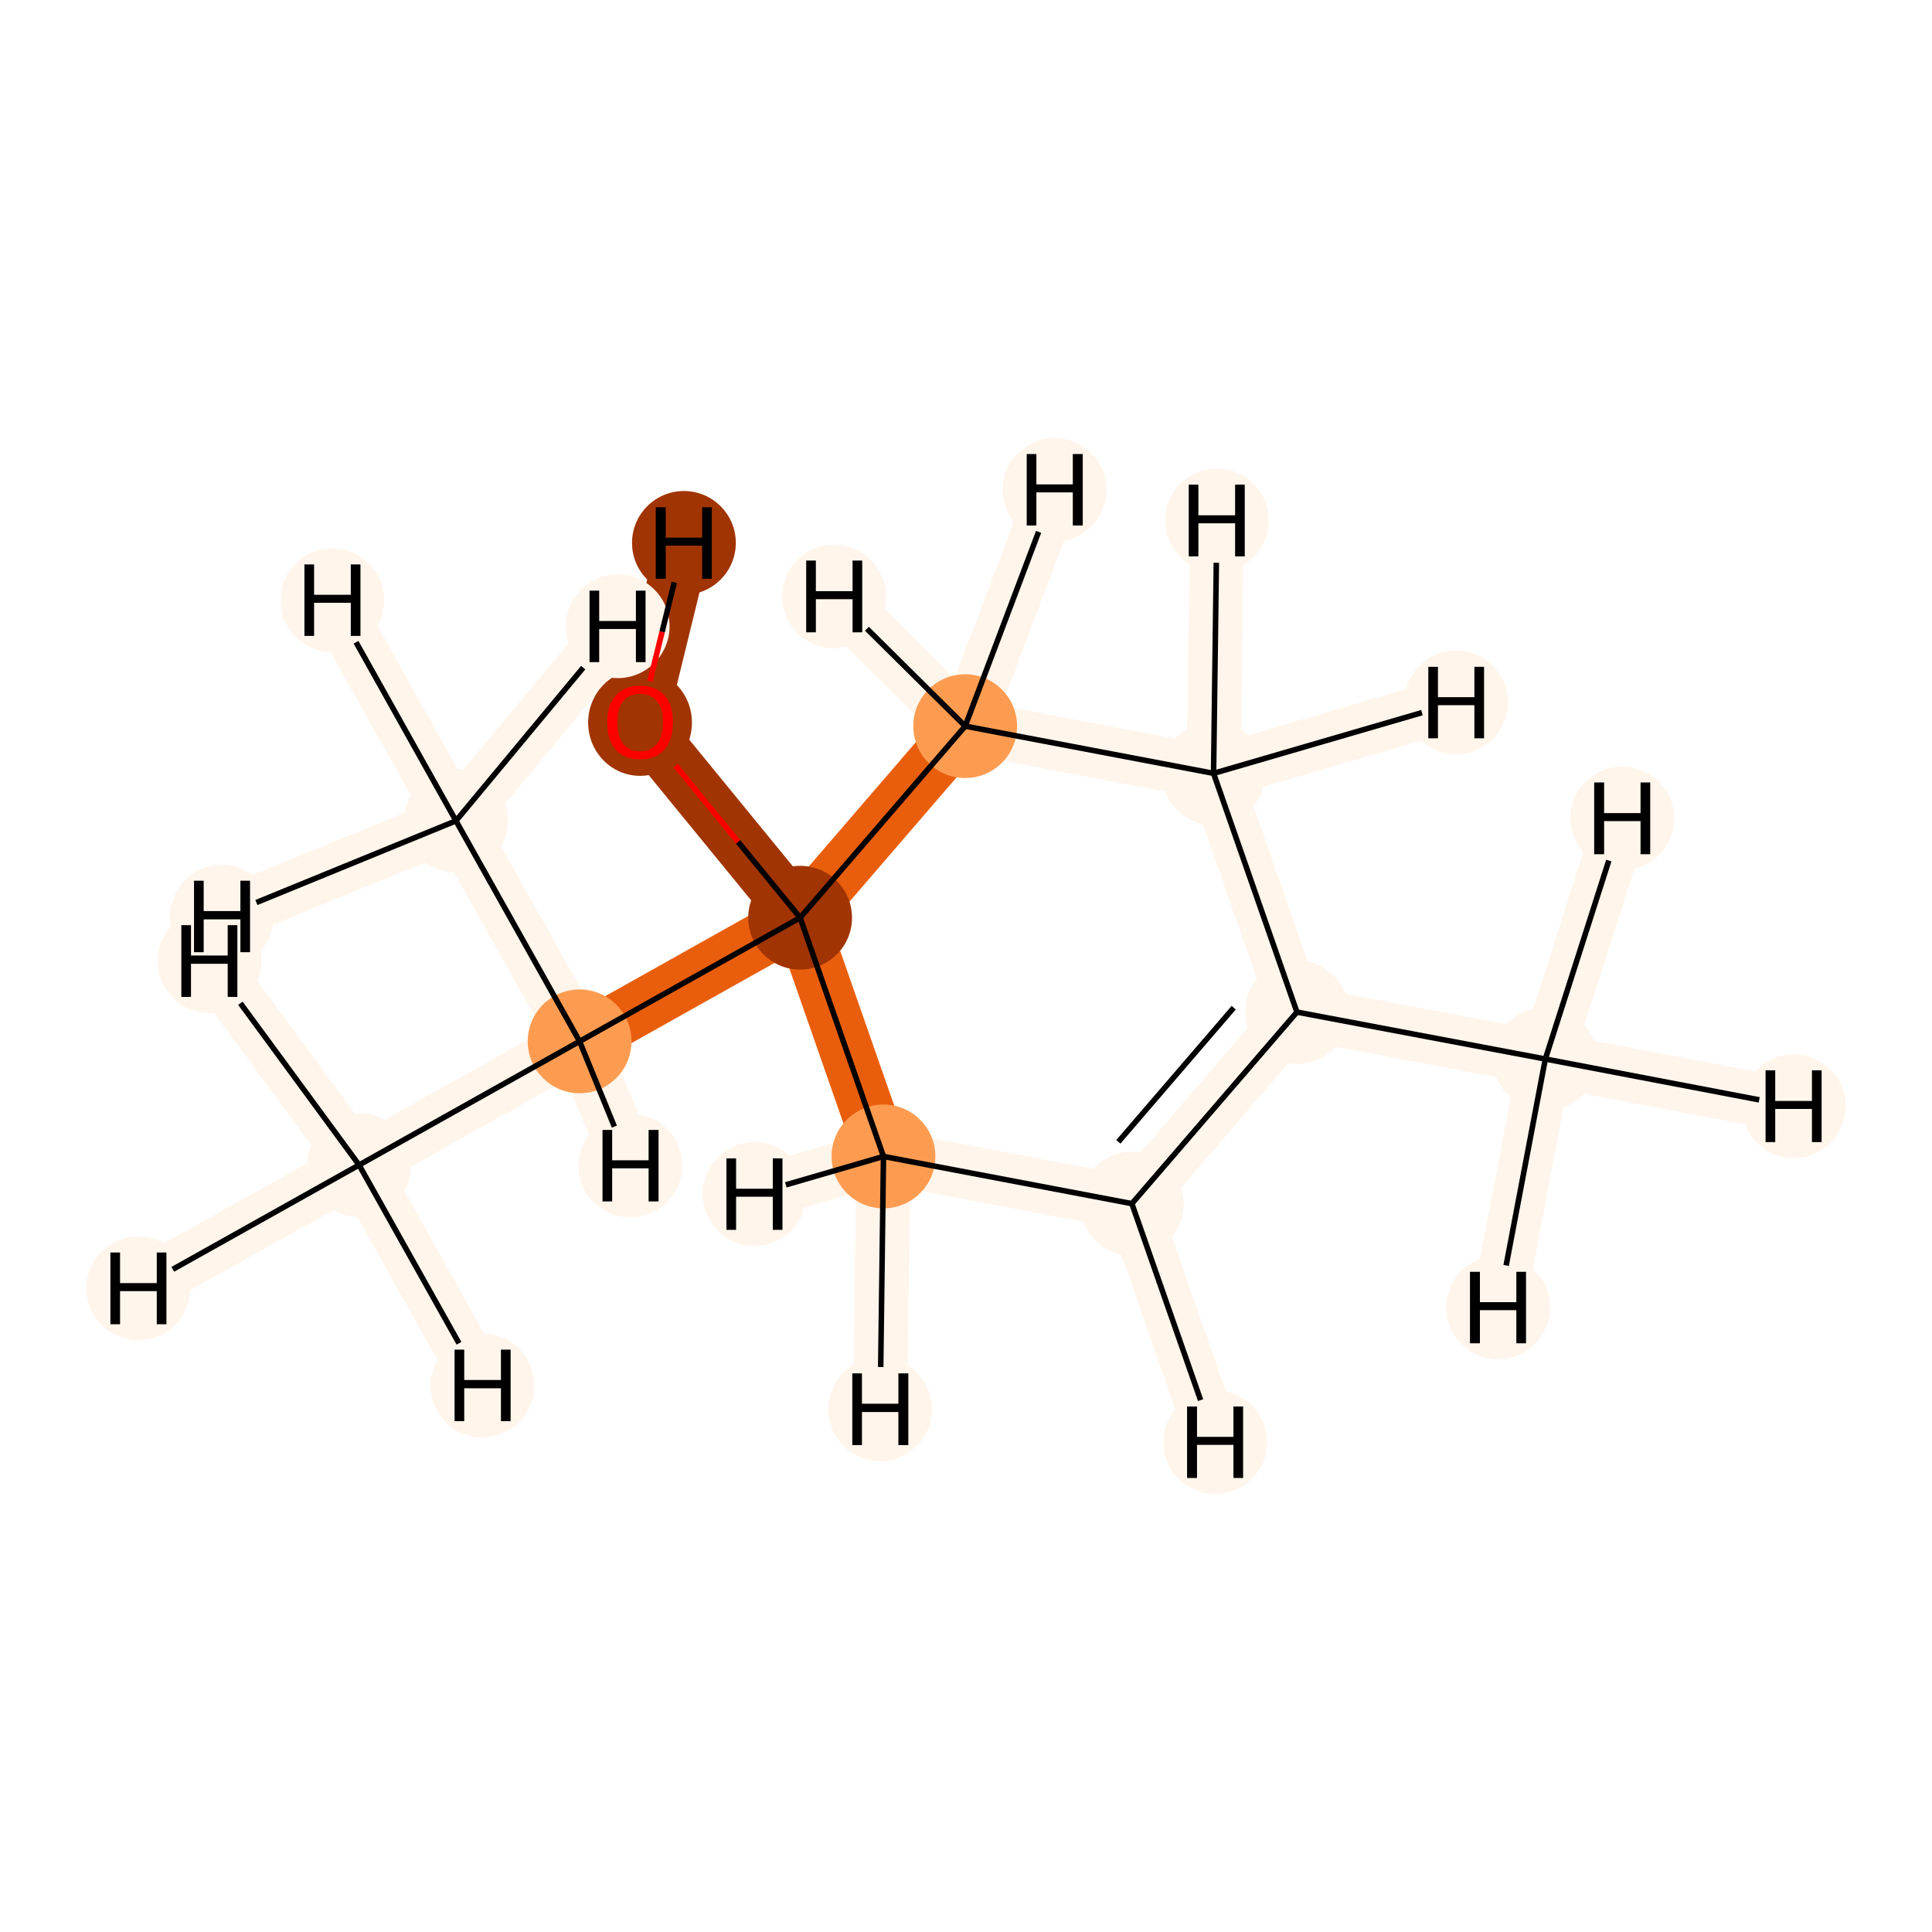 <?xml version='1.0' encoding='iso-8859-1'?>
<svg version='1.1' baseProfile='full'
              xmlns='http://www.w3.org/2000/svg'
                      xmlns:rdkit='http://www.rdkit.org/xml'
                      xmlns:xlink='http://www.w3.org/1999/xlink'
                  xml:space='preserve'
width='700px' height='700px' viewBox='0 0 700 700'>
<!-- END OF HEADER -->
<rect style='opacity:1.0;fill:#FFFFFF;stroke:none' width='700.0' height='700.0' x='0.0' y='0.0'> </rect>
<path d='M 559.9,383.7 L 469.9,366.7' style='fill:none;fill-rule:evenodd;stroke:#FFF5EB;stroke-width:19.5px;stroke-linecap:butt;stroke-linejoin:miter;stroke-opacity:1' />
<path d='M 559.9,383.7 L 649.9,400.8' style='fill:none;fill-rule:evenodd;stroke:#FFF5EB;stroke-width:19.5px;stroke-linecap:butt;stroke-linejoin:miter;stroke-opacity:1' />
<path d='M 559.9,383.7 L 542.8,473.7' style='fill:none;fill-rule:evenodd;stroke:#FFF5EB;stroke-width:19.5px;stroke-linecap:butt;stroke-linejoin:miter;stroke-opacity:1' />
<path d='M 559.9,383.7 L 587.8,296.5' style='fill:none;fill-rule:evenodd;stroke:#FFF5EB;stroke-width:19.5px;stroke-linecap:butt;stroke-linejoin:miter;stroke-opacity:1' />
<path d='M 469.9,366.7 L 410.1,436.1' style='fill:none;fill-rule:evenodd;stroke:#FFF5EB;stroke-width:19.5px;stroke-linecap:butt;stroke-linejoin:miter;stroke-opacity:1' />
<path d='M 469.9,366.7 L 439.7,280.2' style='fill:none;fill-rule:evenodd;stroke:#FFF5EB;stroke-width:19.5px;stroke-linecap:butt;stroke-linejoin:miter;stroke-opacity:1' />
<path d='M 410.1,436.1 L 320.1,419.0' style='fill:none;fill-rule:evenodd;stroke:#FFF5EB;stroke-width:19.5px;stroke-linecap:butt;stroke-linejoin:miter;stroke-opacity:1' />
<path d='M 410.1,436.1 L 440.3,522.5' style='fill:none;fill-rule:evenodd;stroke:#FFF5EB;stroke-width:19.5px;stroke-linecap:butt;stroke-linejoin:miter;stroke-opacity:1' />
<path d='M 320.1,419.0 L 289.9,332.5' style='fill:none;fill-rule:evenodd;stroke:#E95E0D;stroke-width:19.5px;stroke-linecap:butt;stroke-linejoin:miter;stroke-opacity:1' />
<path d='M 320.1,419.0 L 318.9,510.6' style='fill:none;fill-rule:evenodd;stroke:#FFF5EB;stroke-width:19.5px;stroke-linecap:butt;stroke-linejoin:miter;stroke-opacity:1' />
<path d='M 320.1,419.0 L 273.4,432.6' style='fill:none;fill-rule:evenodd;stroke:#FFF5EB;stroke-width:19.5px;stroke-linecap:butt;stroke-linejoin:miter;stroke-opacity:1' />
<path d='M 289.9,332.5 L 349.7,263.1' style='fill:none;fill-rule:evenodd;stroke:#E95E0D;stroke-width:19.5px;stroke-linecap:butt;stroke-linejoin:miter;stroke-opacity:1' />
<path d='M 289.9,332.5 L 231.9,261.6' style='fill:none;fill-rule:evenodd;stroke:#A13403;stroke-width:19.5px;stroke-linecap:butt;stroke-linejoin:miter;stroke-opacity:1' />
<path d='M 289.9,332.5 L 210.0,377.3' style='fill:none;fill-rule:evenodd;stroke:#E95E0D;stroke-width:19.5px;stroke-linecap:butt;stroke-linejoin:miter;stroke-opacity:1' />
<path d='M 349.7,263.1 L 439.7,280.2' style='fill:none;fill-rule:evenodd;stroke:#FFF5EB;stroke-width:19.5px;stroke-linecap:butt;stroke-linejoin:miter;stroke-opacity:1' />
<path d='M 349.7,263.1 L 302.2,216.1' style='fill:none;fill-rule:evenodd;stroke:#FFF5EB;stroke-width:19.5px;stroke-linecap:butt;stroke-linejoin:miter;stroke-opacity:1' />
<path d='M 349.7,263.1 L 382.1,177.5' style='fill:none;fill-rule:evenodd;stroke:#FFF5EB;stroke-width:19.5px;stroke-linecap:butt;stroke-linejoin:miter;stroke-opacity:1' />
<path d='M 439.7,280.2 L 440.9,188.6' style='fill:none;fill-rule:evenodd;stroke:#FFF5EB;stroke-width:19.5px;stroke-linecap:butt;stroke-linejoin:miter;stroke-opacity:1' />
<path d='M 439.7,280.2 L 527.6,254.5' style='fill:none;fill-rule:evenodd;stroke:#FFF5EB;stroke-width:19.5px;stroke-linecap:butt;stroke-linejoin:miter;stroke-opacity:1' />
<path d='M 231.9,261.6 L 247.8,196.7' style='fill:none;fill-rule:evenodd;stroke:#A13403;stroke-width:19.5px;stroke-linecap:butt;stroke-linejoin:miter;stroke-opacity:1' />
<path d='M 210.0,377.3 L 130.1,422.1' style='fill:none;fill-rule:evenodd;stroke:#FFF5EB;stroke-width:19.5px;stroke-linecap:butt;stroke-linejoin:miter;stroke-opacity:1' />
<path d='M 210.0,377.3 L 165.2,297.4' style='fill:none;fill-rule:evenodd;stroke:#FFF5EB;stroke-width:19.5px;stroke-linecap:butt;stroke-linejoin:miter;stroke-opacity:1' />
<path d='M 210.0,377.3 L 228.4,422.3' style='fill:none;fill-rule:evenodd;stroke:#FFF5EB;stroke-width:19.5px;stroke-linecap:butt;stroke-linejoin:miter;stroke-opacity:1' />
<path d='M 130.1,422.1 L 50.1,466.8' style='fill:none;fill-rule:evenodd;stroke:#FFF5EB;stroke-width:19.5px;stroke-linecap:butt;stroke-linejoin:miter;stroke-opacity:1' />
<path d='M 130.1,422.1 L 75.9,348.2' style='fill:none;fill-rule:evenodd;stroke:#FFF5EB;stroke-width:19.5px;stroke-linecap:butt;stroke-linejoin:miter;stroke-opacity:1' />
<path d='M 130.1,422.1 L 174.8,502.0' style='fill:none;fill-rule:evenodd;stroke:#FFF5EB;stroke-width:19.5px;stroke-linecap:butt;stroke-linejoin:miter;stroke-opacity:1' />
<path d='M 165.2,297.4 L 120.4,217.5' style='fill:none;fill-rule:evenodd;stroke:#FFF5EB;stroke-width:19.5px;stroke-linecap:butt;stroke-linejoin:miter;stroke-opacity:1' />
<path d='M 165.2,297.4 L 80.4,332.1' style='fill:none;fill-rule:evenodd;stroke:#FFF5EB;stroke-width:19.5px;stroke-linecap:butt;stroke-linejoin:miter;stroke-opacity:1' />
<path d='M 165.2,297.4 L 223.8,226.9' style='fill:none;fill-rule:evenodd;stroke:#FFF5EB;stroke-width:19.5px;stroke-linecap:butt;stroke-linejoin:miter;stroke-opacity:1' />
<ellipse cx='559.9' cy='383.7' rx='18.3' ry='18.3'  style='fill:#FFF5EB;fill-rule:evenodd;stroke:#FFF5EB;stroke-width:1.0px;stroke-linecap:butt;stroke-linejoin:miter;stroke-opacity:1' />
<ellipse cx='469.9' cy='366.7' rx='18.3' ry='18.3'  style='fill:#FFF5EB;fill-rule:evenodd;stroke:#FFF5EB;stroke-width:1.0px;stroke-linecap:butt;stroke-linejoin:miter;stroke-opacity:1' />
<ellipse cx='410.1' cy='436.1' rx='18.3' ry='18.3'  style='fill:#FFF5EB;fill-rule:evenodd;stroke:#FFF5EB;stroke-width:1.0px;stroke-linecap:butt;stroke-linejoin:miter;stroke-opacity:1' />
<ellipse cx='320.1' cy='419.0' rx='18.3' ry='18.3'  style='fill:#FD9C51;fill-rule:evenodd;stroke:#FD9C51;stroke-width:1.0px;stroke-linecap:butt;stroke-linejoin:miter;stroke-opacity:1' />
<ellipse cx='289.9' cy='332.5' rx='18.3' ry='18.3'  style='fill:#A13403;fill-rule:evenodd;stroke:#A13403;stroke-width:1.0px;stroke-linecap:butt;stroke-linejoin:miter;stroke-opacity:1' />
<ellipse cx='349.7' cy='263.1' rx='18.3' ry='18.3'  style='fill:#FD9C51;fill-rule:evenodd;stroke:#FD9C51;stroke-width:1.0px;stroke-linecap:butt;stroke-linejoin:miter;stroke-opacity:1' />
<ellipse cx='439.7' cy='280.2' rx='18.3' ry='18.3'  style='fill:#FFF5EB;fill-rule:evenodd;stroke:#FFF5EB;stroke-width:1.0px;stroke-linecap:butt;stroke-linejoin:miter;stroke-opacity:1' />
<ellipse cx='231.9' cy='261.8' rx='18.3' ry='18.8'  style='fill:#A13403;fill-rule:evenodd;stroke:#A13403;stroke-width:1.0px;stroke-linecap:butt;stroke-linejoin:miter;stroke-opacity:1' />
<ellipse cx='210.0' cy='377.3' rx='18.3' ry='18.3'  style='fill:#FD9C51;fill-rule:evenodd;stroke:#FD9C51;stroke-width:1.0px;stroke-linecap:butt;stroke-linejoin:miter;stroke-opacity:1' />
<ellipse cx='130.1' cy='422.1' rx='18.3' ry='18.3'  style='fill:#FFF5EB;fill-rule:evenodd;stroke:#FFF5EB;stroke-width:1.0px;stroke-linecap:butt;stroke-linejoin:miter;stroke-opacity:1' />
<ellipse cx='165.2' cy='297.4' rx='18.3' ry='18.3'  style='fill:#FFF5EB;fill-rule:evenodd;stroke:#FFF5EB;stroke-width:1.0px;stroke-linecap:butt;stroke-linejoin:miter;stroke-opacity:1' />
<ellipse cx='649.9' cy='400.8' rx='18.3' ry='18.3'  style='fill:#FFF5EB;fill-rule:evenodd;stroke:#FFF5EB;stroke-width:1.0px;stroke-linecap:butt;stroke-linejoin:miter;stroke-opacity:1' />
<ellipse cx='542.8' cy='473.7' rx='18.3' ry='18.3'  style='fill:#FFF5EB;fill-rule:evenodd;stroke:#FFF5EB;stroke-width:1.0px;stroke-linecap:butt;stroke-linejoin:miter;stroke-opacity:1' />
<ellipse cx='587.8' cy='296.5' rx='18.3' ry='18.3'  style='fill:#FFF5EB;fill-rule:evenodd;stroke:#FFF5EB;stroke-width:1.0px;stroke-linecap:butt;stroke-linejoin:miter;stroke-opacity:1' />
<ellipse cx='440.3' cy='522.5' rx='18.3' ry='18.3'  style='fill:#FFF5EB;fill-rule:evenodd;stroke:#FFF5EB;stroke-width:1.0px;stroke-linecap:butt;stroke-linejoin:miter;stroke-opacity:1' />
<ellipse cx='318.9' cy='510.6' rx='18.3' ry='18.3'  style='fill:#FFF5EB;fill-rule:evenodd;stroke:#FFF5EB;stroke-width:1.0px;stroke-linecap:butt;stroke-linejoin:miter;stroke-opacity:1' />
<ellipse cx='273.4' cy='432.6' rx='18.3' ry='18.3'  style='fill:#FFF5EB;fill-rule:evenodd;stroke:#FFF5EB;stroke-width:1.0px;stroke-linecap:butt;stroke-linejoin:miter;stroke-opacity:1' />
<ellipse cx='302.2' cy='216.1' rx='18.3' ry='18.3'  style='fill:#FFF5EB;fill-rule:evenodd;stroke:#FFF5EB;stroke-width:1.0px;stroke-linecap:butt;stroke-linejoin:miter;stroke-opacity:1' />
<ellipse cx='382.1' cy='177.5' rx='18.3' ry='18.3'  style='fill:#FFF5EB;fill-rule:evenodd;stroke:#FFF5EB;stroke-width:1.0px;stroke-linecap:butt;stroke-linejoin:miter;stroke-opacity:1' />
<ellipse cx='440.9' cy='188.6' rx='18.3' ry='18.3'  style='fill:#FFF5EB;fill-rule:evenodd;stroke:#FFF5EB;stroke-width:1.0px;stroke-linecap:butt;stroke-linejoin:miter;stroke-opacity:1' />
<ellipse cx='527.6' cy='254.5' rx='18.3' ry='18.3'  style='fill:#FFF5EB;fill-rule:evenodd;stroke:#FFF5EB;stroke-width:1.0px;stroke-linecap:butt;stroke-linejoin:miter;stroke-opacity:1' />
<ellipse cx='247.8' cy='196.7' rx='18.3' ry='18.3'  style='fill:#A13403;fill-rule:evenodd;stroke:#A13403;stroke-width:1.0px;stroke-linecap:butt;stroke-linejoin:miter;stroke-opacity:1' />
<ellipse cx='228.4' cy='422.3' rx='18.3' ry='18.3'  style='fill:#FFF5EB;fill-rule:evenodd;stroke:#FFF5EB;stroke-width:1.0px;stroke-linecap:butt;stroke-linejoin:miter;stroke-opacity:1' />
<ellipse cx='50.1' cy='466.8' rx='18.3' ry='18.3'  style='fill:#FFF5EB;fill-rule:evenodd;stroke:#FFF5EB;stroke-width:1.0px;stroke-linecap:butt;stroke-linejoin:miter;stroke-opacity:1' />
<ellipse cx='75.9' cy='348.2' rx='18.3' ry='18.3'  style='fill:#FFF5EB;fill-rule:evenodd;stroke:#FFF5EB;stroke-width:1.0px;stroke-linecap:butt;stroke-linejoin:miter;stroke-opacity:1' />
<ellipse cx='174.8' cy='502.0' rx='18.3' ry='18.3'  style='fill:#FFF5EB;fill-rule:evenodd;stroke:#FFF5EB;stroke-width:1.0px;stroke-linecap:butt;stroke-linejoin:miter;stroke-opacity:1' />
<ellipse cx='120.4' cy='217.5' rx='18.3' ry='18.3'  style='fill:#FFF5EB;fill-rule:evenodd;stroke:#FFF5EB;stroke-width:1.0px;stroke-linecap:butt;stroke-linejoin:miter;stroke-opacity:1' />
<ellipse cx='80.4' cy='332.1' rx='18.3' ry='18.3'  style='fill:#FFF5EB;fill-rule:evenodd;stroke:#FFF5EB;stroke-width:1.0px;stroke-linecap:butt;stroke-linejoin:miter;stroke-opacity:1' />
<ellipse cx='223.8' cy='226.9' rx='18.3' ry='18.3'  style='fill:#FFF5EB;fill-rule:evenodd;stroke:#FFF5EB;stroke-width:1.0px;stroke-linecap:butt;stroke-linejoin:miter;stroke-opacity:1' />
<path class='bond-0 atom-0 atom-1' d='M 559.9,383.7 L 469.9,366.7' style='fill:none;fill-rule:evenodd;stroke:#000000;stroke-width:2.0px;stroke-linecap:butt;stroke-linejoin:miter;stroke-opacity:1' />
<path class='bond-11 atom-0 atom-11' d='M 559.9,383.7 L 637.4,398.5' style='fill:none;fill-rule:evenodd;stroke:#000000;stroke-width:2.0px;stroke-linecap:butt;stroke-linejoin:miter;stroke-opacity:1' />
<path class='bond-12 atom-0 atom-12' d='M 559.9,383.7 L 545.7,458.5' style='fill:none;fill-rule:evenodd;stroke:#000000;stroke-width:2.0px;stroke-linecap:butt;stroke-linejoin:miter;stroke-opacity:1' />
<path class='bond-13 atom-0 atom-13' d='M 559.9,383.7 L 582.9,311.8' style='fill:none;fill-rule:evenodd;stroke:#000000;stroke-width:2.0px;stroke-linecap:butt;stroke-linejoin:miter;stroke-opacity:1' />
<path class='bond-1 atom-1 atom-2' d='M 469.9,366.7 L 410.1,436.1' style='fill:none;fill-rule:evenodd;stroke:#000000;stroke-width:2.0px;stroke-linecap:butt;stroke-linejoin:miter;stroke-opacity:1' />
<path class='bond-1 atom-1 atom-2' d='M 447.0,365.1 L 405.2,413.7' style='fill:none;fill-rule:evenodd;stroke:#000000;stroke-width:2.0px;stroke-linecap:butt;stroke-linejoin:miter;stroke-opacity:1' />
<path class='bond-10 atom-6 atom-1' d='M 439.7,280.2 L 469.9,366.7' style='fill:none;fill-rule:evenodd;stroke:#000000;stroke-width:2.0px;stroke-linecap:butt;stroke-linejoin:miter;stroke-opacity:1' />
<path class='bond-2 atom-2 atom-3' d='M 410.1,436.1 L 320.1,419.0' style='fill:none;fill-rule:evenodd;stroke:#000000;stroke-width:2.0px;stroke-linecap:butt;stroke-linejoin:miter;stroke-opacity:1' />
<path class='bond-14 atom-2 atom-14' d='M 410.1,436.1 L 435.0,507.3' style='fill:none;fill-rule:evenodd;stroke:#000000;stroke-width:2.0px;stroke-linecap:butt;stroke-linejoin:miter;stroke-opacity:1' />
<path class='bond-3 atom-3 atom-4' d='M 320.1,419.0 L 289.9,332.5' style='fill:none;fill-rule:evenodd;stroke:#000000;stroke-width:2.0px;stroke-linecap:butt;stroke-linejoin:miter;stroke-opacity:1' />
<path class='bond-15 atom-3 atom-15' d='M 320.1,419.0 L 319.1,495.3' style='fill:none;fill-rule:evenodd;stroke:#000000;stroke-width:2.0px;stroke-linecap:butt;stroke-linejoin:miter;stroke-opacity:1' />
<path class='bond-16 atom-3 atom-16' d='M 320.1,419.0 L 284.7,429.3' style='fill:none;fill-rule:evenodd;stroke:#000000;stroke-width:2.0px;stroke-linecap:butt;stroke-linejoin:miter;stroke-opacity:1' />
<path class='bond-4 atom-4 atom-5' d='M 289.9,332.5 L 349.7,263.1' style='fill:none;fill-rule:evenodd;stroke:#000000;stroke-width:2.0px;stroke-linecap:butt;stroke-linejoin:miter;stroke-opacity:1' />
<path class='bond-6 atom-4 atom-7' d='M 289.9,332.5 L 267.4,305.0' style='fill:none;fill-rule:evenodd;stroke:#000000;stroke-width:2.0px;stroke-linecap:butt;stroke-linejoin:miter;stroke-opacity:1' />
<path class='bond-6 atom-4 atom-7' d='M 267.4,305.0 L 244.8,277.4' style='fill:none;fill-rule:evenodd;stroke:#FF0000;stroke-width:2.0px;stroke-linecap:butt;stroke-linejoin:miter;stroke-opacity:1' />
<path class='bond-7 atom-4 atom-8' d='M 289.9,332.5 L 210.0,377.3' style='fill:none;fill-rule:evenodd;stroke:#000000;stroke-width:2.0px;stroke-linecap:butt;stroke-linejoin:miter;stroke-opacity:1' />
<path class='bond-5 atom-5 atom-6' d='M 349.7,263.1 L 439.7,280.2' style='fill:none;fill-rule:evenodd;stroke:#000000;stroke-width:2.0px;stroke-linecap:butt;stroke-linejoin:miter;stroke-opacity:1' />
<path class='bond-17 atom-5 atom-17' d='M 349.7,263.1 L 314.1,227.8' style='fill:none;fill-rule:evenodd;stroke:#000000;stroke-width:2.0px;stroke-linecap:butt;stroke-linejoin:miter;stroke-opacity:1' />
<path class='bond-18 atom-5 atom-18' d='M 349.7,263.1 L 376.3,192.7' style='fill:none;fill-rule:evenodd;stroke:#000000;stroke-width:2.0px;stroke-linecap:butt;stroke-linejoin:miter;stroke-opacity:1' />
<path class='bond-19 atom-6 atom-19' d='M 439.7,280.2 L 440.7,203.9' style='fill:none;fill-rule:evenodd;stroke:#000000;stroke-width:2.0px;stroke-linecap:butt;stroke-linejoin:miter;stroke-opacity:1' />
<path class='bond-20 atom-6 atom-20' d='M 439.7,280.2 L 515.2,258.2' style='fill:none;fill-rule:evenodd;stroke:#000000;stroke-width:2.0px;stroke-linecap:butt;stroke-linejoin:miter;stroke-opacity:1' />
<path class='bond-21 atom-7 atom-21' d='M 235.5,246.8 L 239.9,228.9' style='fill:none;fill-rule:evenodd;stroke:#FF0000;stroke-width:2.0px;stroke-linecap:butt;stroke-linejoin:miter;stroke-opacity:1' />
<path class='bond-21 atom-7 atom-21' d='M 239.9,228.9 L 244.3,211.0' style='fill:none;fill-rule:evenodd;stroke:#000000;stroke-width:2.0px;stroke-linecap:butt;stroke-linejoin:miter;stroke-opacity:1' />
<path class='bond-8 atom-8 atom-9' d='M 210.0,377.3 L 130.1,422.1' style='fill:none;fill-rule:evenodd;stroke:#000000;stroke-width:2.0px;stroke-linecap:butt;stroke-linejoin:miter;stroke-opacity:1' />
<path class='bond-9 atom-8 atom-10' d='M 210.0,377.3 L 165.2,297.4' style='fill:none;fill-rule:evenodd;stroke:#000000;stroke-width:2.0px;stroke-linecap:butt;stroke-linejoin:miter;stroke-opacity:1' />
<path class='bond-22 atom-8 atom-22' d='M 210.0,377.3 L 222.6,408.2' style='fill:none;fill-rule:evenodd;stroke:#000000;stroke-width:2.0px;stroke-linecap:butt;stroke-linejoin:miter;stroke-opacity:1' />
<path class='bond-23 atom-9 atom-23' d='M 130.1,422.1 L 62.6,459.9' style='fill:none;fill-rule:evenodd;stroke:#000000;stroke-width:2.0px;stroke-linecap:butt;stroke-linejoin:miter;stroke-opacity:1' />
<path class='bond-24 atom-9 atom-24' d='M 130.1,422.1 L 87.1,363.5' style='fill:none;fill-rule:evenodd;stroke:#000000;stroke-width:2.0px;stroke-linecap:butt;stroke-linejoin:miter;stroke-opacity:1' />
<path class='bond-25 atom-9 atom-25' d='M 130.1,422.1 L 166.3,486.7' style='fill:none;fill-rule:evenodd;stroke:#000000;stroke-width:2.0px;stroke-linecap:butt;stroke-linejoin:miter;stroke-opacity:1' />
<path class='bond-26 atom-10 atom-26' d='M 165.2,297.4 L 129.0,232.7' style='fill:none;fill-rule:evenodd;stroke:#000000;stroke-width:2.0px;stroke-linecap:butt;stroke-linejoin:miter;stroke-opacity:1' />
<path class='bond-27 atom-10 atom-27' d='M 165.2,297.4 L 92.9,327.0' style='fill:none;fill-rule:evenodd;stroke:#000000;stroke-width:2.0px;stroke-linecap:butt;stroke-linejoin:miter;stroke-opacity:1' />
<path class='bond-28 atom-10 atom-28' d='M 165.2,297.4 L 211.3,241.9' style='fill:none;fill-rule:evenodd;stroke:#000000;stroke-width:2.0px;stroke-linecap:butt;stroke-linejoin:miter;stroke-opacity:1' />
<path  class='atom-7' d='M 220.0 261.7
Q 220.0 255.4, 223.1 252.0
Q 226.2 248.5, 231.9 248.5
Q 237.7 248.5, 240.8 252.0
Q 243.8 255.4, 243.8 261.7
Q 243.8 268.0, 240.7 271.6
Q 237.6 275.1, 231.9 275.1
Q 226.2 275.1, 223.1 271.6
Q 220.0 268.0, 220.0 261.7
M 231.9 272.2
Q 235.9 272.2, 238.0 269.5
Q 240.2 266.9, 240.2 261.7
Q 240.2 256.6, 238.0 254.0
Q 235.9 251.4, 231.9 251.4
Q 228.0 251.4, 225.8 254.0
Q 223.7 256.5, 223.7 261.7
Q 223.7 266.9, 225.8 269.5
Q 228.0 272.2, 231.9 272.2
' fill='#FF0000'/>
<path  class='atom-11' d='M 639.7 387.8
L 643.2 387.8
L 643.2 398.9
L 656.5 398.9
L 656.5 387.8
L 660.0 387.8
L 660.0 413.8
L 656.5 413.8
L 656.5 401.8
L 643.2 401.8
L 643.2 413.8
L 639.7 413.8
L 639.7 387.8
' fill='#000000'/>
<path  class='atom-12' d='M 532.6 460.8
L 536.2 460.8
L 536.2 471.8
L 549.4 471.8
L 549.4 460.8
L 552.9 460.8
L 552.9 486.7
L 549.4 486.7
L 549.4 474.7
L 536.2 474.7
L 536.2 486.7
L 532.6 486.7
L 532.6 460.8
' fill='#000000'/>
<path  class='atom-13' d='M 577.6 283.5
L 581.2 283.5
L 581.2 294.6
L 594.4 294.6
L 594.4 283.5
L 597.9 283.5
L 597.9 309.5
L 594.4 309.5
L 594.4 297.5
L 581.2 297.5
L 581.2 309.5
L 577.6 309.5
L 577.6 283.5
' fill='#000000'/>
<path  class='atom-14' d='M 430.1 509.6
L 433.7 509.6
L 433.7 520.6
L 446.9 520.6
L 446.9 509.6
L 450.4 509.6
L 450.4 535.5
L 446.9 535.5
L 446.9 523.5
L 433.7 523.5
L 433.7 535.5
L 430.1 535.5
L 430.1 509.6
' fill='#000000'/>
<path  class='atom-15' d='M 308.8 497.6
L 312.3 497.6
L 312.3 508.6
L 325.5 508.6
L 325.5 497.6
L 329.1 497.6
L 329.1 523.6
L 325.5 523.6
L 325.5 511.6
L 312.3 511.6
L 312.3 523.6
L 308.8 523.6
L 308.8 497.6
' fill='#000000'/>
<path  class='atom-16' d='M 263.2 419.7
L 266.7 419.7
L 266.7 430.7
L 280.0 430.7
L 280.0 419.7
L 283.5 419.7
L 283.5 445.6
L 280.0 445.6
L 280.0 433.6
L 266.7 433.6
L 266.7 445.6
L 263.2 445.6
L 263.2 419.7
' fill='#000000'/>
<path  class='atom-17' d='M 292.1 203.1
L 295.6 203.1
L 295.6 214.2
L 308.9 214.2
L 308.9 203.1
L 312.4 203.1
L 312.4 229.1
L 308.9 229.1
L 308.9 217.1
L 295.6 217.1
L 295.6 229.1
L 292.1 229.1
L 292.1 203.1
' fill='#000000'/>
<path  class='atom-18' d='M 372.0 164.5
L 375.5 164.5
L 375.5 175.5
L 388.7 175.5
L 388.7 164.5
L 392.3 164.5
L 392.3 190.4
L 388.7 190.4
L 388.7 178.4
L 375.5 178.4
L 375.5 190.4
L 372.0 190.4
L 372.0 164.5
' fill='#000000'/>
<path  class='atom-19' d='M 430.7 175.6
L 434.2 175.6
L 434.2 186.7
L 447.5 186.7
L 447.5 175.6
L 451.0 175.6
L 451.0 201.6
L 447.5 201.6
L 447.5 189.6
L 434.2 189.6
L 434.2 201.6
L 430.7 201.6
L 430.7 175.6
' fill='#000000'/>
<path  class='atom-20' d='M 517.5 241.6
L 521.0 241.6
L 521.0 252.6
L 534.2 252.6
L 534.2 241.6
L 537.7 241.6
L 537.7 267.5
L 534.2 267.5
L 534.2 255.5
L 521.0 255.5
L 521.0 267.5
L 517.5 267.5
L 517.5 241.6
' fill='#000000'/>
<path  class='atom-21' d='M 237.6 183.8
L 241.2 183.8
L 241.2 194.8
L 254.4 194.8
L 254.4 183.8
L 257.9 183.8
L 257.9 209.7
L 254.4 209.7
L 254.4 197.7
L 241.2 197.7
L 241.2 209.7
L 237.6 209.7
L 237.6 183.8
' fill='#000000'/>
<path  class='atom-22' d='M 218.3 409.4
L 221.8 409.4
L 221.8 420.4
L 235.0 420.4
L 235.0 409.4
L 238.6 409.4
L 238.6 435.3
L 235.0 435.3
L 235.0 423.3
L 221.8 423.3
L 221.8 435.3
L 218.3 435.3
L 218.3 409.4
' fill='#000000'/>
<path  class='atom-23' d='M 40.0 453.8
L 43.5 453.8
L 43.5 464.9
L 56.8 464.9
L 56.8 453.8
L 60.3 453.8
L 60.3 479.8
L 56.8 479.8
L 56.8 467.8
L 43.5 467.8
L 43.5 479.8
L 40.0 479.8
L 40.0 453.8
' fill='#000000'/>
<path  class='atom-24' d='M 65.7 335.2
L 69.2 335.2
L 69.2 346.2
L 82.5 346.2
L 82.5 335.2
L 86.0 335.2
L 86.0 361.2
L 82.5 361.2
L 82.5 349.2
L 69.2 349.2
L 69.2 361.2
L 65.7 361.2
L 65.7 335.2
' fill='#000000'/>
<path  class='atom-25' d='M 164.7 489.0
L 168.2 489.0
L 168.2 500.0
L 181.5 500.0
L 181.5 489.0
L 185.0 489.0
L 185.0 514.9
L 181.5 514.9
L 181.5 503.0
L 168.2 503.0
L 168.2 514.9
L 164.7 514.9
L 164.7 489.0
' fill='#000000'/>
<path  class='atom-26' d='M 110.3 204.5
L 113.8 204.5
L 113.8 215.5
L 127.1 215.5
L 127.1 204.5
L 130.6 204.5
L 130.6 230.4
L 127.1 230.4
L 127.1 218.4
L 113.8 218.4
L 113.8 230.4
L 110.3 230.4
L 110.3 204.5
' fill='#000000'/>
<path  class='atom-27' d='M 70.3 319.1
L 73.8 319.1
L 73.8 330.1
L 87.1 330.1
L 87.1 319.1
L 90.6 319.1
L 90.6 345.0
L 87.1 345.0
L 87.1 333.1
L 73.8 333.1
L 73.8 345.0
L 70.3 345.0
L 70.3 319.1
' fill='#000000'/>
<path  class='atom-28' d='M 213.6 214.0
L 217.1 214.0
L 217.1 225.0
L 230.4 225.0
L 230.4 214.0
L 233.9 214.0
L 233.9 239.9
L 230.4 239.9
L 230.4 227.9
L 217.1 227.9
L 217.1 239.9
L 213.6 239.9
L 213.6 214.0
' fill='#000000'/>
</svg>

